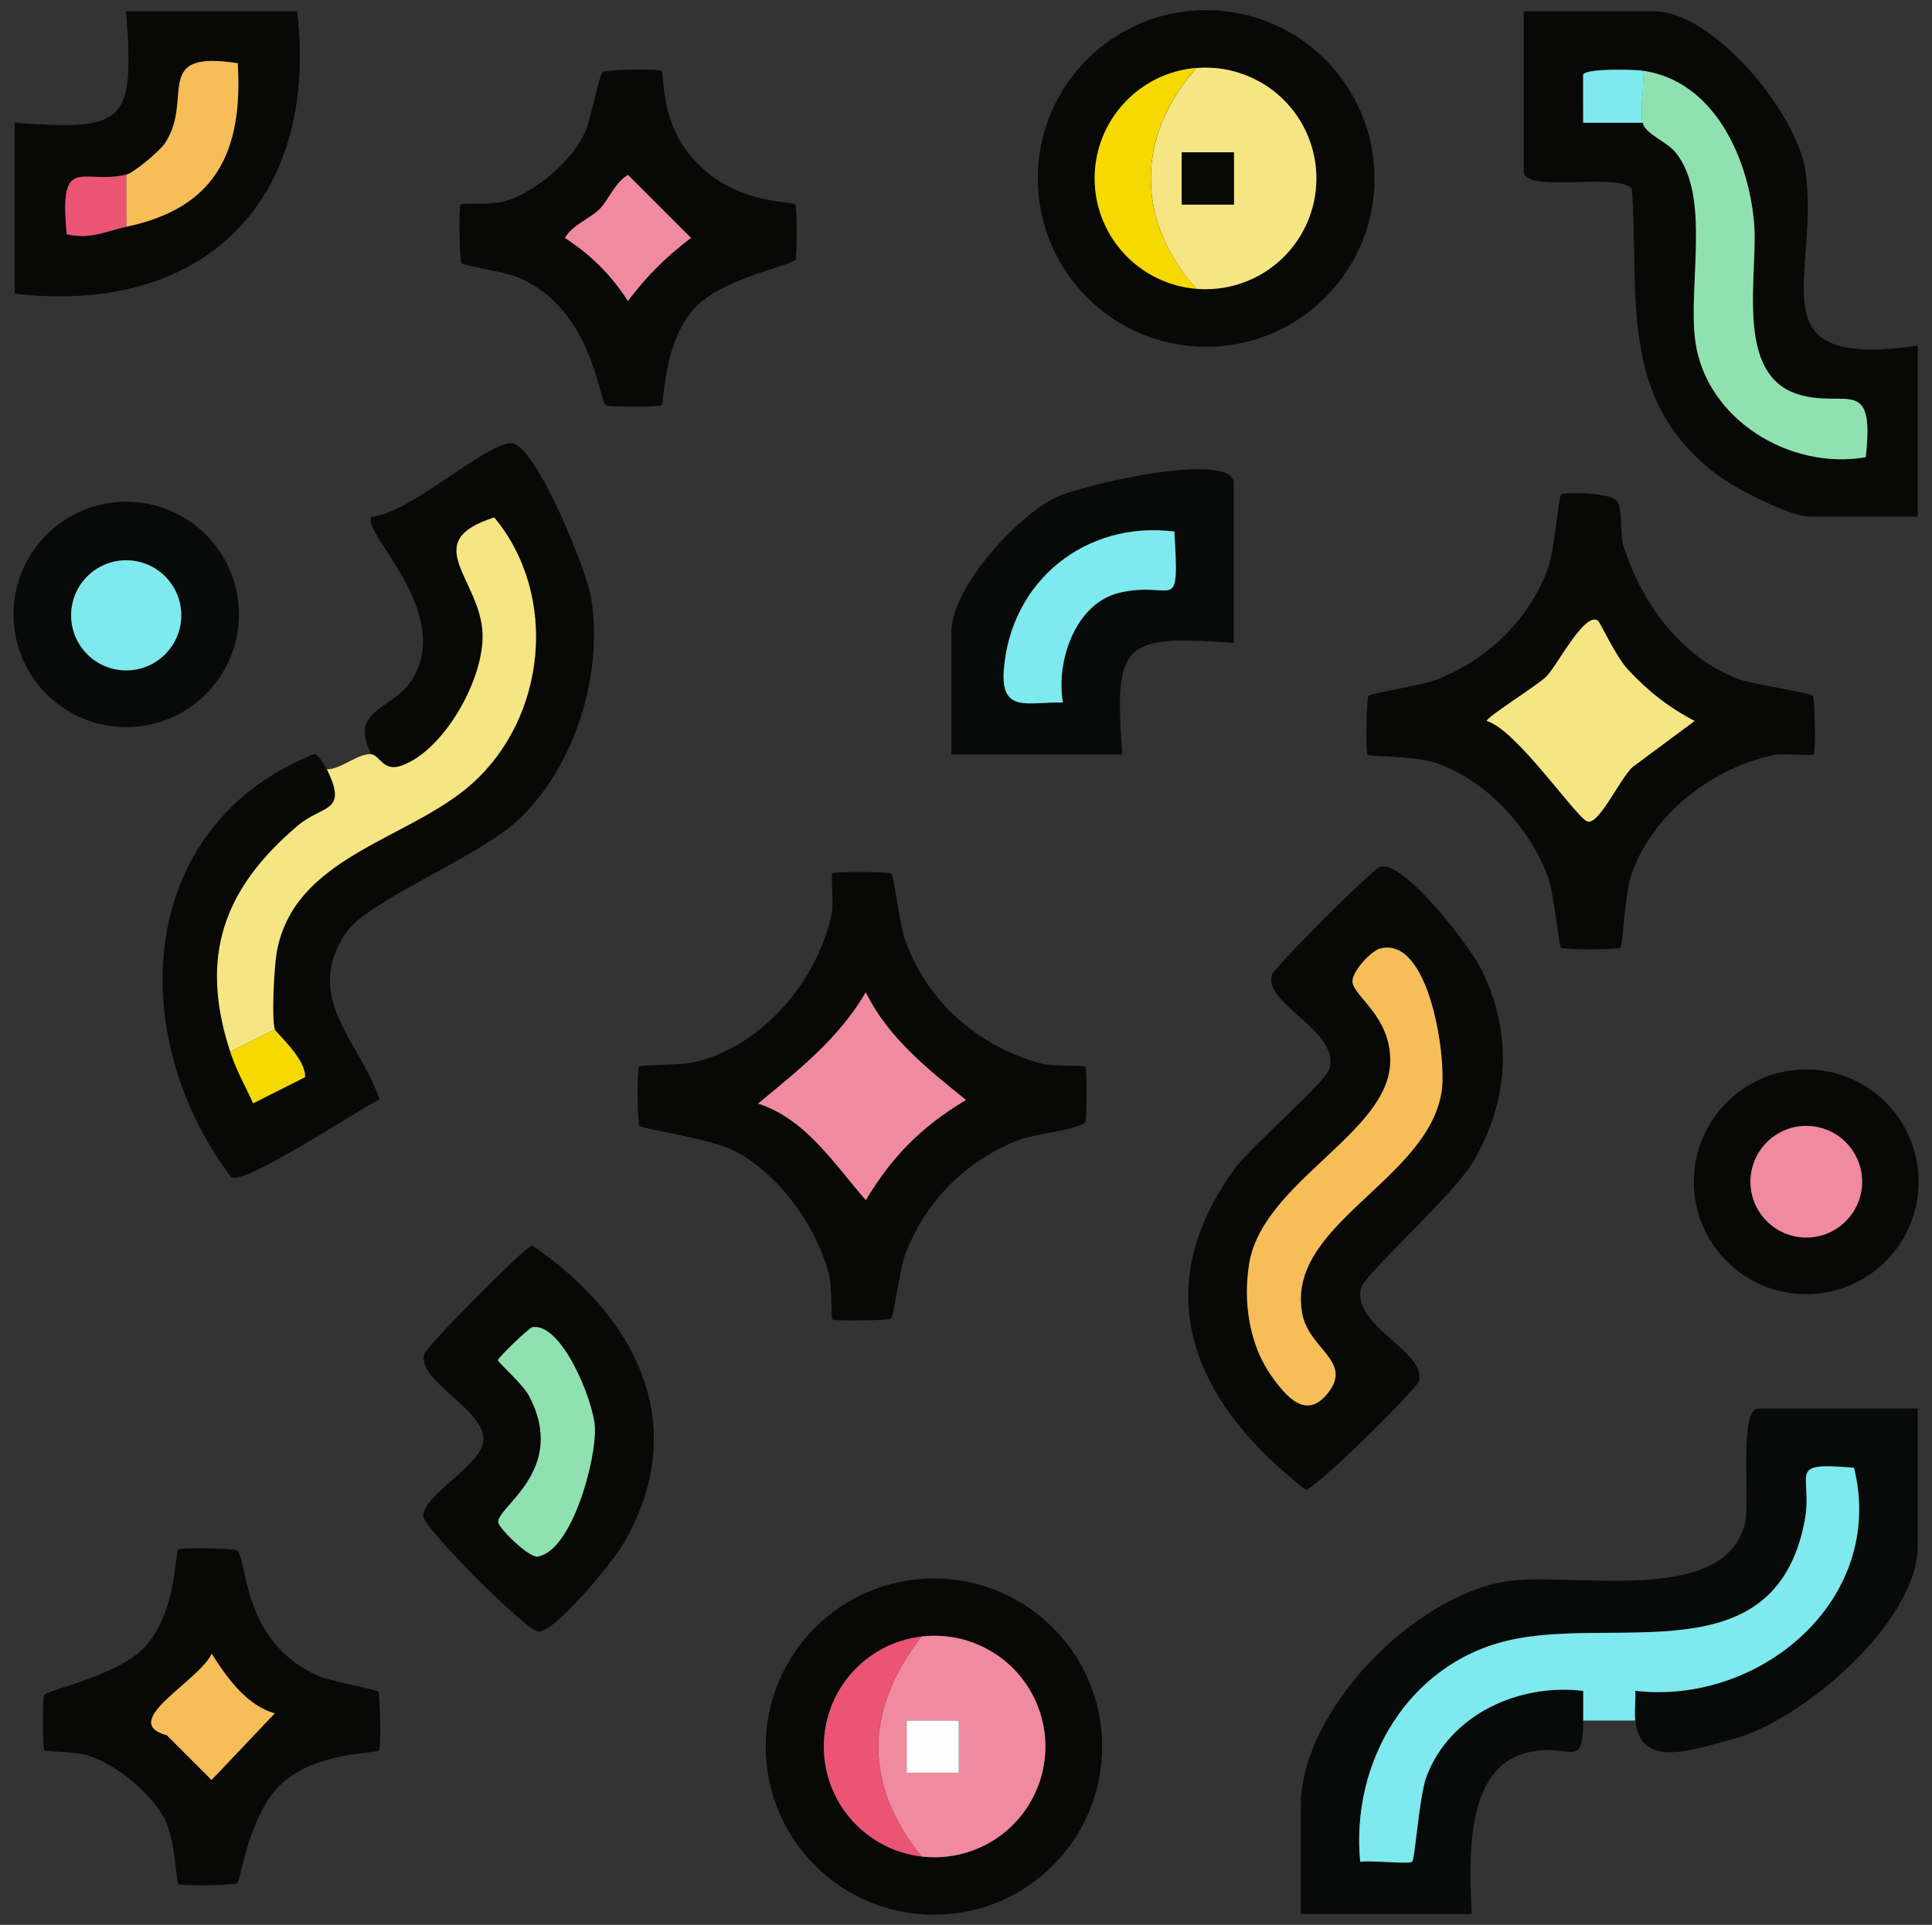 <?xml version="1.0" encoding="UTF-8"?><svg id="a" xmlns="http://www.w3.org/2000/svg" viewBox="0 0 230.86 230.01"><rect x="0" y="0" width="230.86" height="230.01" fill="#333333" stroke="none"/><g id="b"><path d="M28.32,185.27c1.31,1.12.46,10.72,9.51,14.91,1.71.79,7.12,1.67,7.37,1.96.23.27.35,6.78.09,7.02-.46.43-7.37.12-11.6,3.95-3.98,3.61-4.87,11.51-5.37,11.94-.27.23-6.77.34-7.02.08-.27-.28-.33-5.25-1.6-7.72-1.6-3.11-5.86-6.64-9.22-7.65-1.52-.46-4.98-.43-5.17-.61-.24-.23-.22-5.95-.06-6.56.18-.66,8.84-2.25,12.09-5.83,3.83-4.22,3.52-11.14,3.95-11.59.24-.26,6.76-.14,7.03.09ZM32.84,204.73c-3.38-.94-5.75-4.29-7.55-7.12-1.62,3.38-11.23,8.15-5.36,9.74l5.34,5.34,7.56-7.97Z" style="fill:#080807;"/><path d="M32.84,204.73l-7.56,7.97-5.34-5.34c-5.87-1.6,3.74-6.37,5.36-9.74,1.8,2.83,4.16,6.18,7.55,7.12Z" style="fill:#f6bd59;"/><path d="M189.18,205.61c0,6.33-1.71,2.3-7.15,3.95-7.18,2.18-6.42,13.38-6.17,19.14h-20.43v-12.88c0-11.46,13.51-25.14,24.64-26.87,7.61-1.18,26.18,3.15,28.47-7.06.54-2.4-.73-13.58,1.52-13.58h19.1v16.43c0,9.05-13.75,20.93-22.2,23.1-4.67,1.2-10.94,3.67-11.55-2.23-.12-1.16.06-2.39,0-3.56,14.95,1.74,30.02-10.95,26.14-26.65-8.36-.73-4.78.65-5.92,6.47-3.61,18.41-22.7,11.1-35.54,14.2-11.89,2.86-18.68,14.56-17.55,26.42,1.23-.21,5.9.31,6.21-.01.36-.37.83-7.89,1.74-10.25,2.85-7.43,11.09-11.09,18.7-10.17.02,1.18,0,2.37,0,3.56Z" style="fill:#080a0a;"/><path d="M189.18,205.61c0-1.19.02-2.37,0-3.56-7.62-.92-15.85,2.75-18.7,10.17-.91,2.36-1.38,9.88-1.74,10.25-.32.32-4.99-.2-6.21.01-1.13-11.86,5.66-23.56,17.55-26.42,12.84-3.09,31.93,4.21,35.54-14.2,1.14-5.82-2.45-7.2,5.92-6.47,3.88,15.71-11.19,28.4-26.14,26.65.07,1.17-.12,2.39,0,3.56h-6.22Z" style="fill:#7ee9ee;"/><path d="M35.51,1.34c2.64,22.64-11.15,36.39-33.76,33.75V14.66c13.35,1,14.32.03,13.32-13.32h20.43ZM15.08,20.88c-5.35,1.21-8.03-2.59-7.11,7.11,2.8.68,4.92-.43,7.11-.89,10.55-2.21,13.98-8.79,13.33-19.54-10.37-1.64-5.19,4.24-8.68,9.53-.69,1.04-3.81,3.61-4.65,3.79Z" style="fill:#080807;"/><path d="M15.08,20.88c.83-.19,3.96-2.75,4.65-3.79,3.49-5.29-1.68-11.17,8.68-9.53.65,10.75-2.77,17.33-13.33,19.54v-6.22Z" style="fill:#f6bd59;"/><path d="M15.08,20.88v6.22c-2.19.46-4.31,1.57-7.11.89-.92-9.7,1.76-5.9,7.11-7.11Z" style="fill:#eb5473;"/><path d="M164.93,103.57c2.88-.75,10.82,9.62,12.17,12.43,3.69,7.67,3.2,15.45-1.03,22.77-2.3,3.97-12.96,13.46-13.41,15.08-1.27,4.55,7.82,7.62,6.89,11.17-.26,1-12.57,13.16-13.55,12.99-13.16-10.25-19.29-23.55-8.41-38.42,2.01-2.75,10.79-10.18,11.27-11.89,1.27-4.55-7.82-7.62-6.89-11.17.23-.89,12.08-12.73,12.96-12.96ZM164.94,113.34c-1.07.27-3.32,2.69-3.32,3.9,0,1.78,4.68,4.16,4.51,9.74-.26,8.49-15.3,14.31-16.86,24.06-.72,4.47-.01,9.55,2.6,13.28,1.89,2.69,4.2,5.3,6.72,2.26,3.22-3.9-2.15-5.27-2.97-9.59-2.03-10.62,14.92-15.87,16.64-26.48.66-4.05-1.44-18.66-7.31-17.17Z" style="fill:#080807;"/><path d="M164.94,113.34c5.87-1.5,7.97,13.12,7.31,17.17-1.72,10.61-18.67,15.85-16.64,26.48.83,4.32,6.19,5.7,2.97,9.59-2.52,3.04-4.83.43-6.72-2.26-2.61-3.73-3.32-8.81-2.6-13.28,1.56-9.75,16.6-15.57,16.86-24.06.17-5.58-4.51-7.96-4.51-9.74,0-1.21,2.25-3.63,3.32-3.9Z" style="fill:#f6bd59;"/><path d="M44.39,90.15c-2.83-5.45,2.57-5.29,4.84-8.92,5.06-8.07-6.16-17.68-4.84-19.48,4.48-.32,13.24-8.5,16.6-8.79,2.91-.25,9.14,15.27,9.65,18.5,1.44,9.08-1.83,19.82-8.45,26.28-4.75,4.63-18.3,9.86-20.88,13.76-5.16,7.79,1.68,12.9,4.04,19.87-2.72,1.33-16.08,10.27-17.73,9.3-12.78-16.95-11.44-42.06,9.96-50.58.44.05,1.26,1.39,1.48,1.84,2.58,5.25-.5,4.21-3.48,6.74-8.88,7.55-11.79,15.64-8.07,27.01.78,2.37,1.75,3.96,2.74,6.17l6.2-3.12c.15-2.21-3.47-5.29-3.61-5.71-.41-1.26-.08-7.43.21-9.11,1.97-11.58,15.74-13.48,23.31-20.21,8.96-7.97,10.4-22.57,2.7-31.85-9.07,2.89-1.73,7.26-1.4,13.78.27,5.43-4.6,14.16-9.77,15.91-2.07.7-2.5-1.23-3.5-1.38Z" style="fill:#080807;"/><path d="M32.84,123.01l-5.33,2.66c-3.72-11.37-.82-19.46,8.07-27.01,2.98-2.53,6.06-1.49,3.48-6.74,1.72.03,3.83-2,5.33-1.78,1,.15,1.43,2.08,3.5,1.38,5.17-1.76,10.04-10.48,9.77-15.91-.33-6.52-7.67-10.89,1.4-13.78,7.7,9.28,6.26,23.88-2.7,31.85-7.57,6.73-21.34,8.63-23.31,20.21-.29,1.69-.62,7.85-.21,9.11Z" style="fill:#f6e583;"/><path d="M32.84,123.01c.14.42,3.75,3.51,3.61,5.71l-6.2,3.12c-.99-2.2-1.96-3.79-2.74-6.17l5.33-2.66Z" style="fill:#f7d902;"/><path d="M28.55,73.42c0,7.44-6.03,13.47-13.47,13.47s-13.47-6.03-13.47-13.47,6.03-13.47,13.47-13.47,13.47,6.03,13.47,13.47ZM21.66,73.53c0-3.64-2.95-6.58-6.58-6.58s-6.58,2.95-6.58,6.58,2.95,6.58,6.58,6.58,6.58-2.95,6.58-6.58Z" style="fill:#080a0a;"/><circle cx="15.08" cy="73.53" r="6.58" style="fill:#7ee9ee;"/><path d="M106.53,104.4c.28.28.97,6.02,1.57,7.76,2.57,7.41,8.61,12.78,16.18,14.9,1.54.43,5.19.2,5.39.39.24.23.21,5.96.05,6.56-.24.89-6.17,1.52-7.79,2.14-6.42,2.44-11.33,7.32-13.77,13.77-.59,1.55-1.38,7.39-1.68,7.64-.27.23-6.78.35-7.02.1-.19-.2,0-3.83-.4-5.38-1.5-5.72-5.84-11.81-11.1-14.66-2.96-1.6-11.14-2.67-11.55-3.1-.25-.25-.3-6.82-.05-7.07s4.94-.09,6.95-.6c8-2.06,14.41-9.78,16.08-17.68.26-1.21-.13-4.61.07-4.81.25-.25,6.82-.2,7.07.05ZM90.58,131.88c5.72,1.83,9.14,7.27,12.88,11.54,3.17-5.29,6.68-8.8,11.97-11.97-4.6-3.72-9.32-7.43-11.97-12.87-3.3,5.62-7.98,9.23-12.88,13.31Z" style="fill:#080807;"/><path d="M90.58,131.88c4.9-4.08,9.58-7.69,12.88-13.31,2.65,5.44,7.37,9.15,11.97,12.87-5.29,3.17-8.8,6.68-11.97,11.97-3.74-4.27-7.16-9.7-12.88-11.54Z" style="fill:#f08a9f;"/><path d="M229.16,41.31v20.43h-12.88c-2.39,0-8.87-3.35-11.03-4.96-11.87-8.89-9.38-21.01-10.24-34.17-1.49-2.13-12.94.61-12.94-2.16V1.34h15.55c7.11,0,17.18,12.22,18.13,19.17,1.74,12.69-6.33,23.69,13.4,20.79ZM196.29,8.45c-1.12-.16-7-.3-7.12.51v5.71s7.12,0,7.12,0c.34,1.39,2.86,2.2,3.97,3.59,4.22,5.26,1.42,15.88,2.33,22.53,1.28,9.34,11.32,15.43,20.36,13.85,1.11-9.89-2.43-5.78-8.05-7.5-7.73-2.36-4.78-14.31-5.29-20.46-.64-7.62-4.69-17-13.31-18.22Z" style="fill:#080807;"/><path d="M196.29,8.45c8.63,1.22,12.67,10.6,13.31,18.22.51,6.15-2.43,18.1,5.29,20.46,5.62,1.72,9.16-2.39,8.05,7.5-9.04,1.59-19.07-4.51-20.36-13.85-.91-6.65,1.89-17.27-2.33-22.53-1.11-1.38-3.63-2.2-3.97-3.59-.4-1.65.28-4.37,0-6.22Z" style="fill:#8fe2b0;"/><path d="M196.29,8.45c.28,1.85-.4,4.57,0,6.22h-7.11s-.01-5.71-.01-5.71c.12-.81,6-.67,7.12-.51Z" style="fill:#7ee9ee;"/><path d="M216.63,83.14c.23.27.35,6.78.1,7.02-.2.2-3.61-.18-4.81.07-7.3,1.54-14.41,7-16.94,14.16-.87,2.45-1.04,8.54-1.35,8.86-.25.26-6.86.24-7.1-.01-.3-.31-.77-6.29-1.62-8.59-2.19-5.92-7.7-11.85-13.89-13.64-2.31-.67-7.32-.57-7.6-.84-.25-.24-.13-6.75.1-7.02.27-.32,6.43-1.25,8.24-1.97,6.05-2.39,11.07-7.23,13.25-13.4.75-2.13,1.22-8.37,1.52-8.69.27-.28,5.94-.31,6.71.82.72,1.06.26,3.81.78,5.43,2.15,6.7,6.8,13.14,13.56,15.75,1.81.7,8.75,1.69,9.05,2.05ZM190.94,74.17c-1.6-1.1-4.84,5.34-6.17,6.69-.98.99-7.1,4.81-7.12,5.3,3.52,1.01,10.53,11.31,11.98,11.99s4.27-5.88,5.73-6.69l7.14-5.3c-3.08-1.6-5.65-3.63-8.01-6.19-1.47-1.6-3.27-5.59-3.55-5.79Z" style="fill:#080807;"/><path d="M190.94,74.17c.28.19,2.08,4.19,3.55,5.79,2.35,2.57,4.93,4.59,8.01,6.19l-7.14,5.3c-1.46.81-4.28,7.36-5.73,6.69s-8.46-10.98-11.98-11.99c.02-.49,6.14-4.31,7.12-5.3,1.34-1.34,4.57-7.79,6.17-6.69Z" style="fill:#f6e583;"/><path d="M229.26,141.22c0,7.42-6.01,13.43-13.43,13.43s-13.43-6.01-13.43-13.43,6.01-13.43,13.43-13.43,13.43,6.01,13.43,13.43ZM222.5,141.21c0-3.68-2.99-6.67-6.67-6.67s-6.67,2.98-6.67,6.67,2.99,6.67,6.67,6.67,6.67-2.98,6.67-6.67Z" style="fill:#080807;"/><circle cx="215.84" cy="141.21" r="6.67" style="fill:#f08a9f;"/><path d="M147.43,76.83c-13.35-1-14.32-.03-13.32,13.32h-20.43v-14.65c0-5.21,7.7-13.7,12.4-16.02,3.28-1.62,21.35-5.69,21.35-1.74v19.09ZM140.33,63.51c-10.59-1.34-19.58,5.91-20.38,16.55-.4,5.25,2.99,3.76,7.06,3.88-.86-4.91,1.48-11.93,6.84-13.14,6.54-1.47,7.07,2.98,6.48-7.3Z" style="fill:#080a0a;"/><path d="M140.33,63.51c.59,10.27.05,5.82-6.48,7.3-5.36,1.21-7.7,8.23-6.84,13.14-4.07-.12-7.46,1.37-7.06-3.88.8-10.64,9.79-17.89,20.38-16.55Z" style="fill:#7ee9ee;"/><path d="M164.25,21.32c0,11.11-9.01,20.12-20.12,20.12s-20.12-9.01-20.12-20.12S133.01,1.21,144.12,1.21s20.12,9.01,20.12,20.12ZM142.97,34.52c4.97.41,9.76-2.01,12.37-6.26s2.61-9.61,0-13.86-7.4-6.67-12.37-6.26c-6.87.57-12.16,6.31-12.16,13.2,0,6.89,5.29,12.63,12.16,13.2Z" style="fill:#080807;"/><path d="M142.97,34.52c-7.27-8.12-7.26-18.27,0-26.39,4.97-.41,9.76,2.01,12.37,6.26s2.61,9.61,0,13.86-7.4,6.67-12.37,6.26ZM147.44,18.21h-6.23v6.23h6.23v-6.23Z" style="fill:#f6e583;"/><path d="M142.96,8.12c-7.26,8.13-7.27,18.27,0,26.39-6.87-.57-12.16-6.3-12.16-13.2,0-6.89,5.29-12.63,12.16-13.2Z" style="fill:#f7d902;"/><rect x="141.21" y="18.21" width="6.23" height="6.23" style="fill:#080807;"/><path d="M131.7,208.71c0,11.1-9,20.09-20.1,20.09s-20.1-8.99-20.1-20.09,9-20.09,20.1-20.09,20.1,8.99,20.1,20.09ZM110.09,221.84c5.07.61,10.05-1.75,12.78-6.07,2.73-4.32,2.73-9.82,0-14.14s-7.7-6.68-12.78-6.07c-6.65.8-11.65,6.45-11.65,13.14,0,6.7,5,12.34,11.65,13.14Z" style="fill:#080807;"/><path d="M110.09,221.84c-6.96-8.74-6.73-17.49,0-26.28,5.07-.61,10.05,1.75,12.78,6.07s2.73,9.82,0,14.14c-2.73,4.32-7.7,6.68-12.78,6.07ZM114.57,205.6h-6.23v6.23h6.23v-6.23Z" style="fill:#f08a9f;"/><path d="M110.09,195.56c-6.73,8.78-6.96,17.54,0,26.28-6.65-.8-11.65-6.44-11.65-13.14,0-6.7,5-12.34,11.65-13.14Z" style="fill:#eb5473;"/><rect x="108.34" y="205.6" width="6.23" height="6.23" style="fill:#fdfdfd;"/><path d="M63.61,148.83c12.43,8.5,19.18,21.55,10.82,35.74-1.18,2-8,10.4-10.06,10.4-1.44,0-13.8-12.46-13.8-13.8,0-2.53,6.9-6.05,7.18-8.93.38-3.84-7.93-7.09-7.06-10.43.23-.89,12.01-12.83,12.91-12.99ZM63.61,158.6c-.4.07-4.1,3.65-4.11,3.93s2.95,2.82,3.71,4.26c4.73,8.95-3.99,13.31-3.66,15.16.12.71,3.66,4.22,4.7,4.05,4.12-.69,7.05-11.71,6.83-15.5-.18-3.16-3.99-12.51-7.47-11.9Z" style="fill:#080807;"/><path d="M63.61,158.6c3.48-.61,7.29,8.73,7.47,11.9.22,3.8-2.71,14.82-6.83,15.5-1.04.17-4.58-3.34-4.7-4.05-.32-1.85,8.39-6.2,3.66-15.16-.76-1.44-3.71-3.98-3.71-4.26s3.71-3.86,4.11-3.93Z" style="fill:#8fe2b0;"/><path d="M79.04,8.44c.38.41-.22,5.79,3.53,10.24,4.95,5.89,11.94,5.26,12.45,5.76.24.23.22,5.95.06,6.56-.18.66-8.84,2.25-12.09,5.83-3.83,4.22-3.52,11.14-3.95,11.59-.23.24-5.97.21-6.57.05-.93-.25-1.46-11.48-10.58-15.33-1.49-.63-6.52-1.42-6.75-1.69s-.35-6.78-.09-7.02c.2-.18,3.75.08,5.37-.41,3.62-1.1,7.95-4.79,9.51-8.25.66-1.47,1.68-6.91,2.12-7.2.36-.23,6.75-.37,6.99-.12ZM71.62,25.01c-1.13,1.13-3.16,1.82-4.11,3.42,3.18,2.08,5.45,4.35,7.53,7.53,2.28-3.02,4.51-5.25,7.54-7.53l-7.53-7.53c-1.61.95-2.29,2.98-3.42,4.11Z" style="fill:#080807;"/><path d="M71.62,25.01c1.13-1.13,1.81-3.16,3.42-4.11l7.53,7.53c-3.02,2.29-5.25,4.51-7.54,7.53-2.08-3.18-4.35-5.45-7.53-7.53.96-1.6,2.98-2.29,4.11-3.42Z" style="fill:#f08a9f;"/></g></svg>